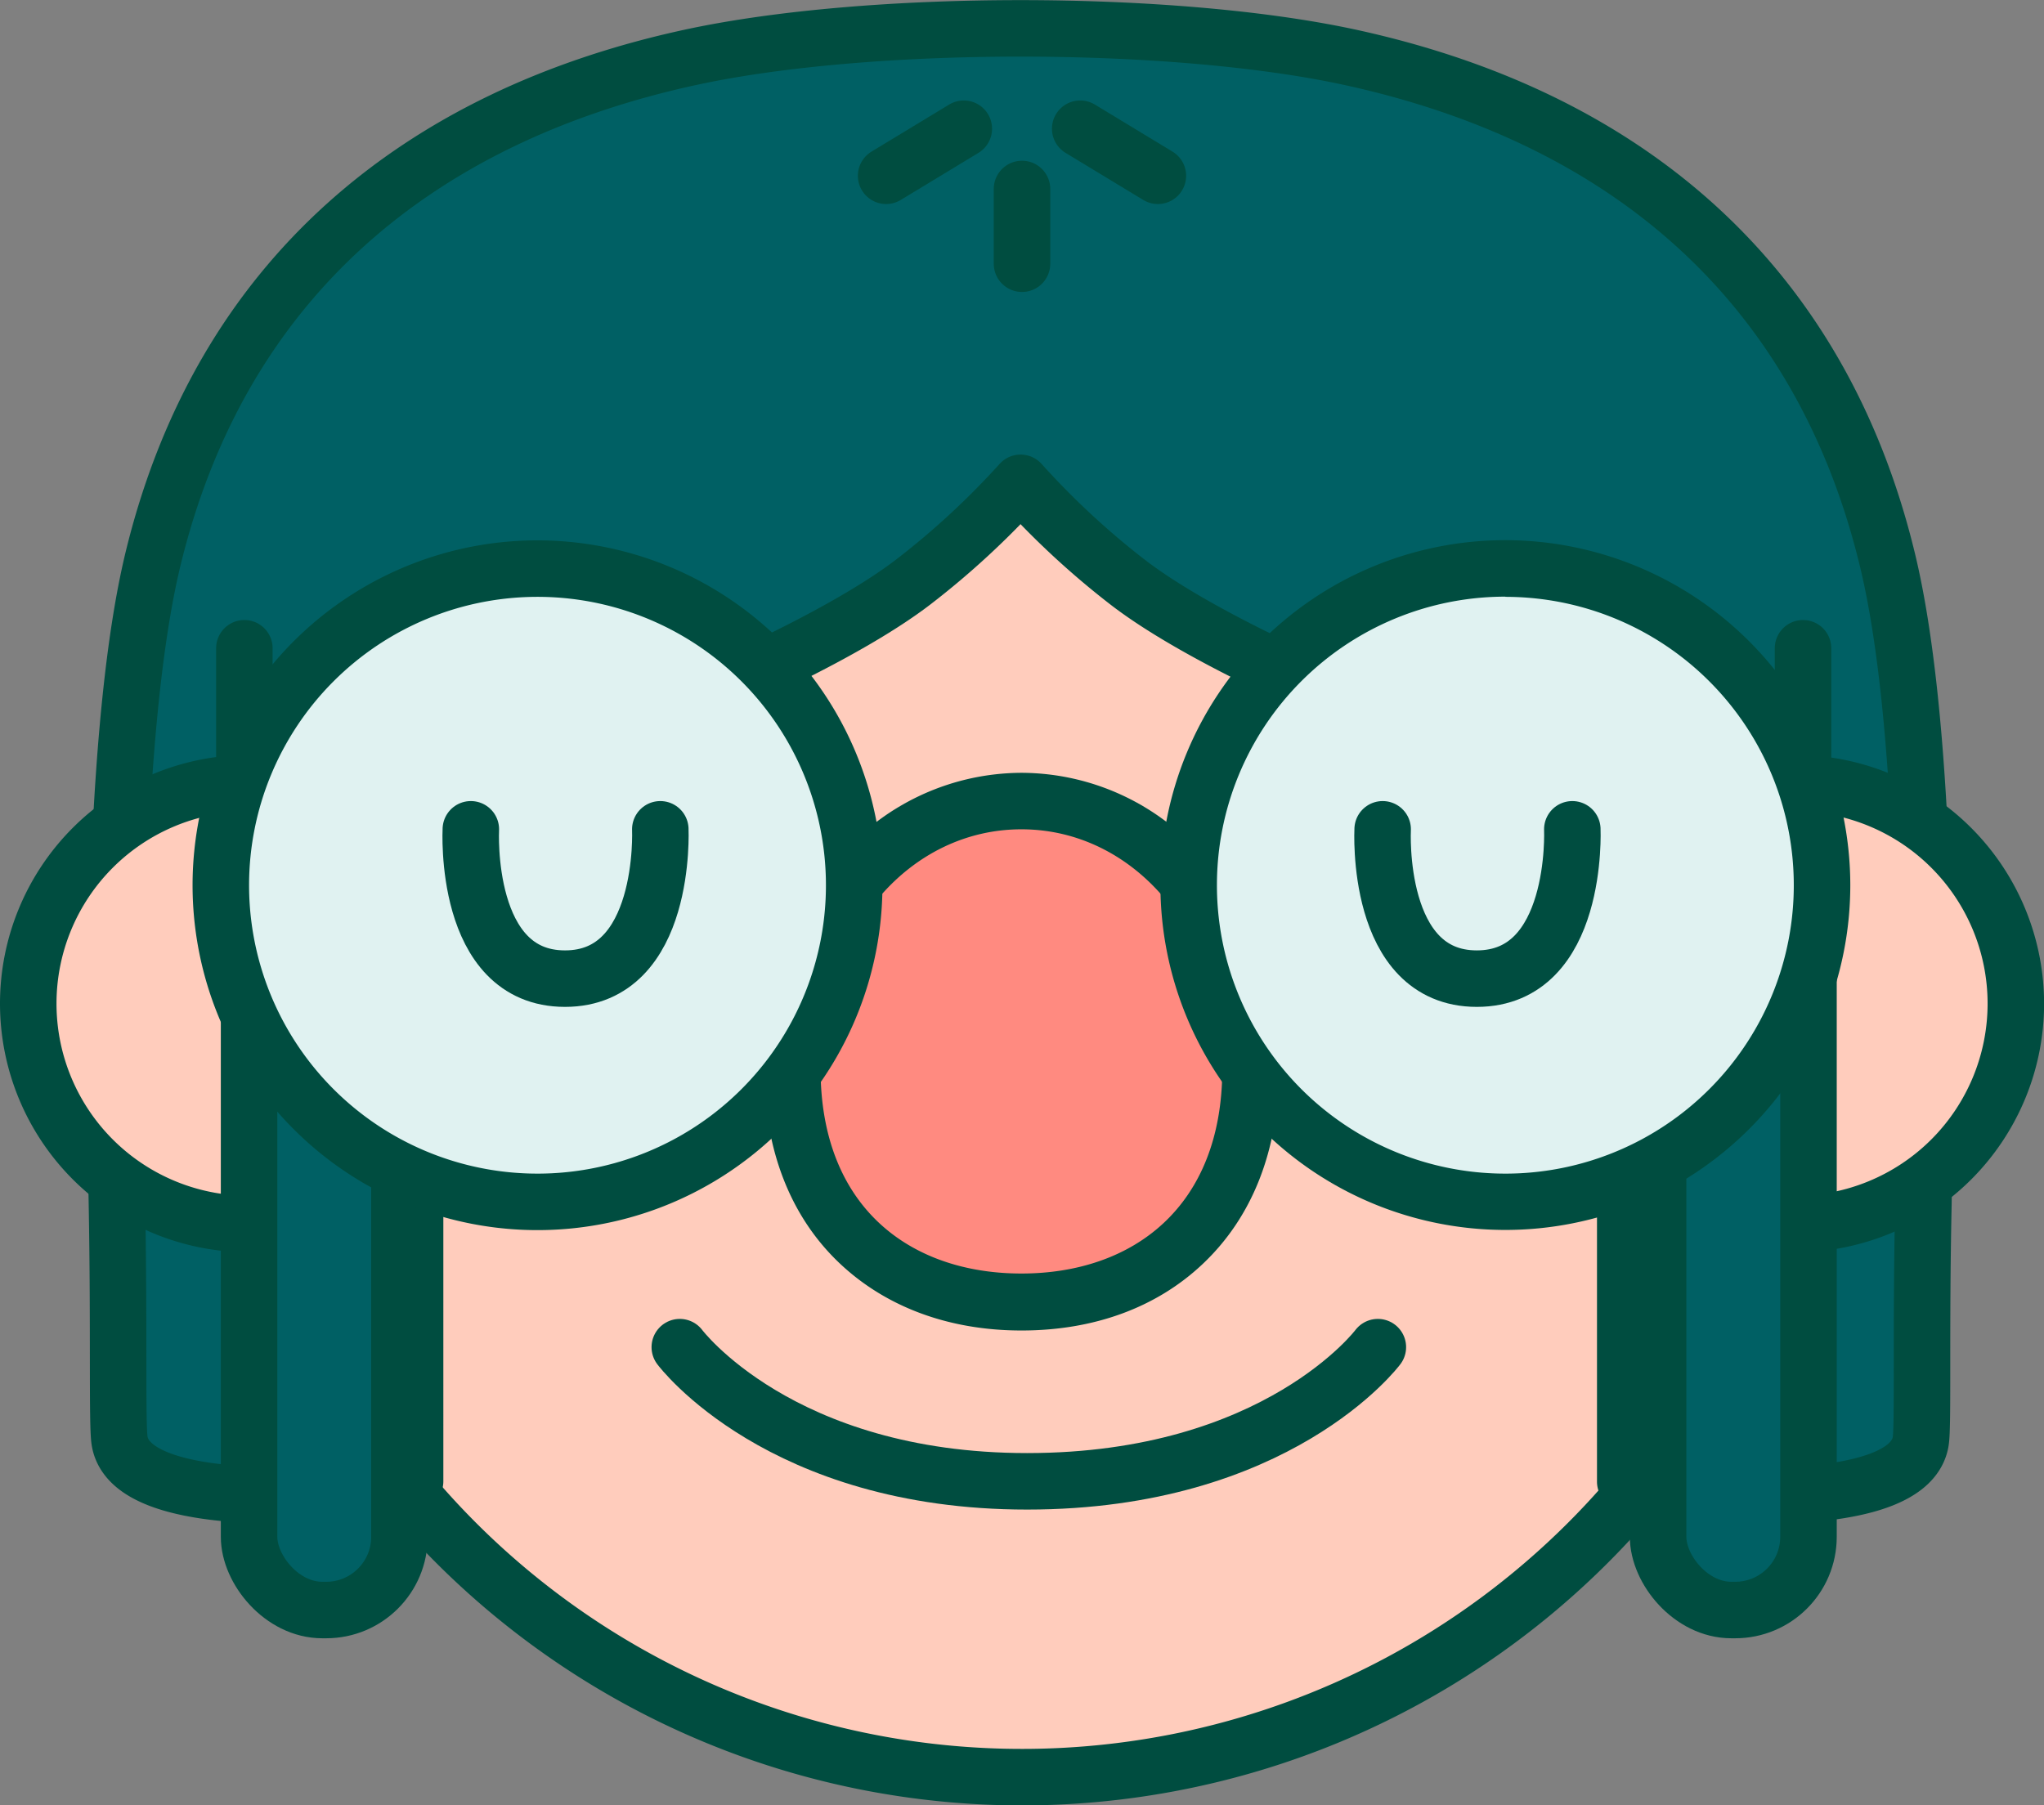 <svg xmlns="http://www.w3.org/2000/svg" viewBox="0 0 217.06 191.75"><rect x="0" y="0" width="217.06" height="191.75" fill="#808080" stroke="none"/><defs><style>.cls-1{fill:#ffccbc;}.cls-2{fill:#004d40;}.cls-3{fill:#006064;}.cls-3,.cls-6,.cls-7,.cls-8{stroke:#004d40;stroke-linecap:round;stroke-width:6px;}.cls-3,.cls-6{stroke-linejoin:round;}.cls-4,.cls-7{fill:#ff8a80;}.cls-5,.cls-6{fill:#e0f2f1;}.cls-7,.cls-8{stroke-linejoin:bevel;}.cls-8{fill:none;}</style></defs><title>Asset 4</title><g id="Layer_2" data-name="Layer 2"><g id="Artwork"><path class="cls-1" d="M108.53,188.75a85,85,0,1,1,85-85A85.1,85.1,0,0,1,108.53,188.75Z"/><path class="cls-2" d="M108.53,21.75a82,82,0,1,1-82,82,82,82,0,0,1,82-82m0-6a88,88,0,1,0,88,88,88.1,88.1,0,0,0-88-88Z"/><path class="cls-3" d="M200.46,59.57c-7.21-30-28.29-47.27-57.26-53.52C124.3,2,92.36,2,73.46,6.06,44.49,12.3,23.4,29.59,16.2,59.57c-4,16.82-4.18,46.83-3.78,68.45.24,13.2,0,23.31.28,25,1.19,7.57,23.18,5.57,23.18,5.57l8.2-1.27V118.51L77.36,72.64S89.94,67.22,97,61.8a86.4,86.4,0,0,0,11.38-10.52A86.4,86.4,0,0,0,119.71,61.8c7,5.42,19.59,10.83,19.59,10.83l33.29,45.87v38.86l8.2,1.27s22,2,23.18-5.57c.27-1.74,0-11.85.28-25C204.64,106.41,204.5,76.39,200.46,59.57Z"/><path class="cls-1" d="M190.66,130a23.41,23.41,0,1,1,23.41-23.41A23.43,23.43,0,0,1,190.66,130Z"/><path class="cls-2" d="M190.66,86.18a20.41,20.41,0,1,1-20.41,20.41,20.41,20.41,0,0,1,20.41-20.41m0-6a26.41,26.41,0,1,0,26.41,26.41,26.44,26.44,0,0,0-26.41-26.41Z"/><path class="cls-1" d="M26.41,130a23.41,23.41,0,1,1,23.41-23.41A23.43,23.43,0,0,1,26.41,130Z"/><path class="cls-2" d="M26.41,86.18A20.41,20.41,0,1,1,6,106.58,20.41,20.41,0,0,1,26.41,86.18m0-6a26.41,26.41,0,1,0,26.41,26.41A26.44,26.44,0,0,0,26.41,80.18Z"/><rect class="cls-3" x="26.45" y="85" width="15.97" height="86" rx="7.78" ry="7.78"/><line class="cls-3" x1="25.95" y1="81.38" x2="25.95" y2="68.85"/><rect class="cls-3" x="176.08" y="85" width="15.97" height="86" rx="7.78" ry="7.78"/><path class="cls-4" d="M108.47,138.26c-14.78,0-24.33-9.71-24.33-24.74,0-15.95,10.69-28.44,24.33-28.44s24.33,12.49,24.33,28.44C132.8,128.55,123.25,138.26,108.47,138.26Z"/><path class="cls-2" d="M108.47,88.08c11.78,0,21.33,10.71,21.33,25.44s-9.55,21.74-21.33,21.74-21.33-7-21.33-21.74,9.55-25.44,21.33-25.44m0-6a25.59,25.59,0,0,0-19.64,9.3,34,34,0,0,0-7.68,22.14c0,8.63,2.82,15.82,8.16,20.79,4.89,4.55,11.52,7,19.17,7s14.28-2.41,19.17-7c5.34-5,8.16-12.16,8.16-20.79a34,34,0,0,0-7.68-22.14,25.59,25.59,0,0,0-19.64-9.3Z"/><path class="cls-5" d="M57.08,127.65A33.63,33.63,0,1,1,90.71,94,33.67,33.67,0,0,1,57.08,127.65Z"/><path class="cls-2" d="M57.08,63.39A30.63,30.63,0,1,1,26.45,94,30.63,30.63,0,0,1,57.08,63.39m0-6A36.63,36.63,0,1,0,93.71,94,36.67,36.67,0,0,0,57.08,57.39Z"/><path class="cls-5" d="M159.86,127.65A33.63,33.63,0,1,1,193.49,94,33.67,33.67,0,0,1,159.86,127.65Z"/><path class="cls-2" d="M159.86,63.39A30.63,30.63,0,1,1,129.23,94a30.63,30.63,0,0,1,30.63-30.63m0-6A36.63,36.63,0,1,0,196.49,94a36.67,36.67,0,0,0-36.63-36.63Z"/><path class="cls-6" d="M50,88.08s-.84,15.86,10,15.86S70.12,88.08,70.12,88.08"/><path class="cls-6" d="M146.83,88.08s-.84,15.86,10,15.86,10.14-15.86,10.14-15.86"/><line class="cls-3" x1="191.47" y1="81.38" x2="191.47" y2="68.85"/><path class="cls-7" d="M117.33,11.67"/><path class="cls-8" d="M72.19,143.08s10.65,14.25,36.88,14.25c26.61,0,37.25-14.25,37.25-14.25"/><line class="cls-7" x1="102.35" y1="13.67" x2="94.1" y2="18.67"/><line class="cls-7" x1="114.71" y1="13.67" x2="122.96" y2="18.67"/><line class="cls-7" x1="108.53" y1="20.07" x2="108.53" y2="28.01"/></g></g></svg>